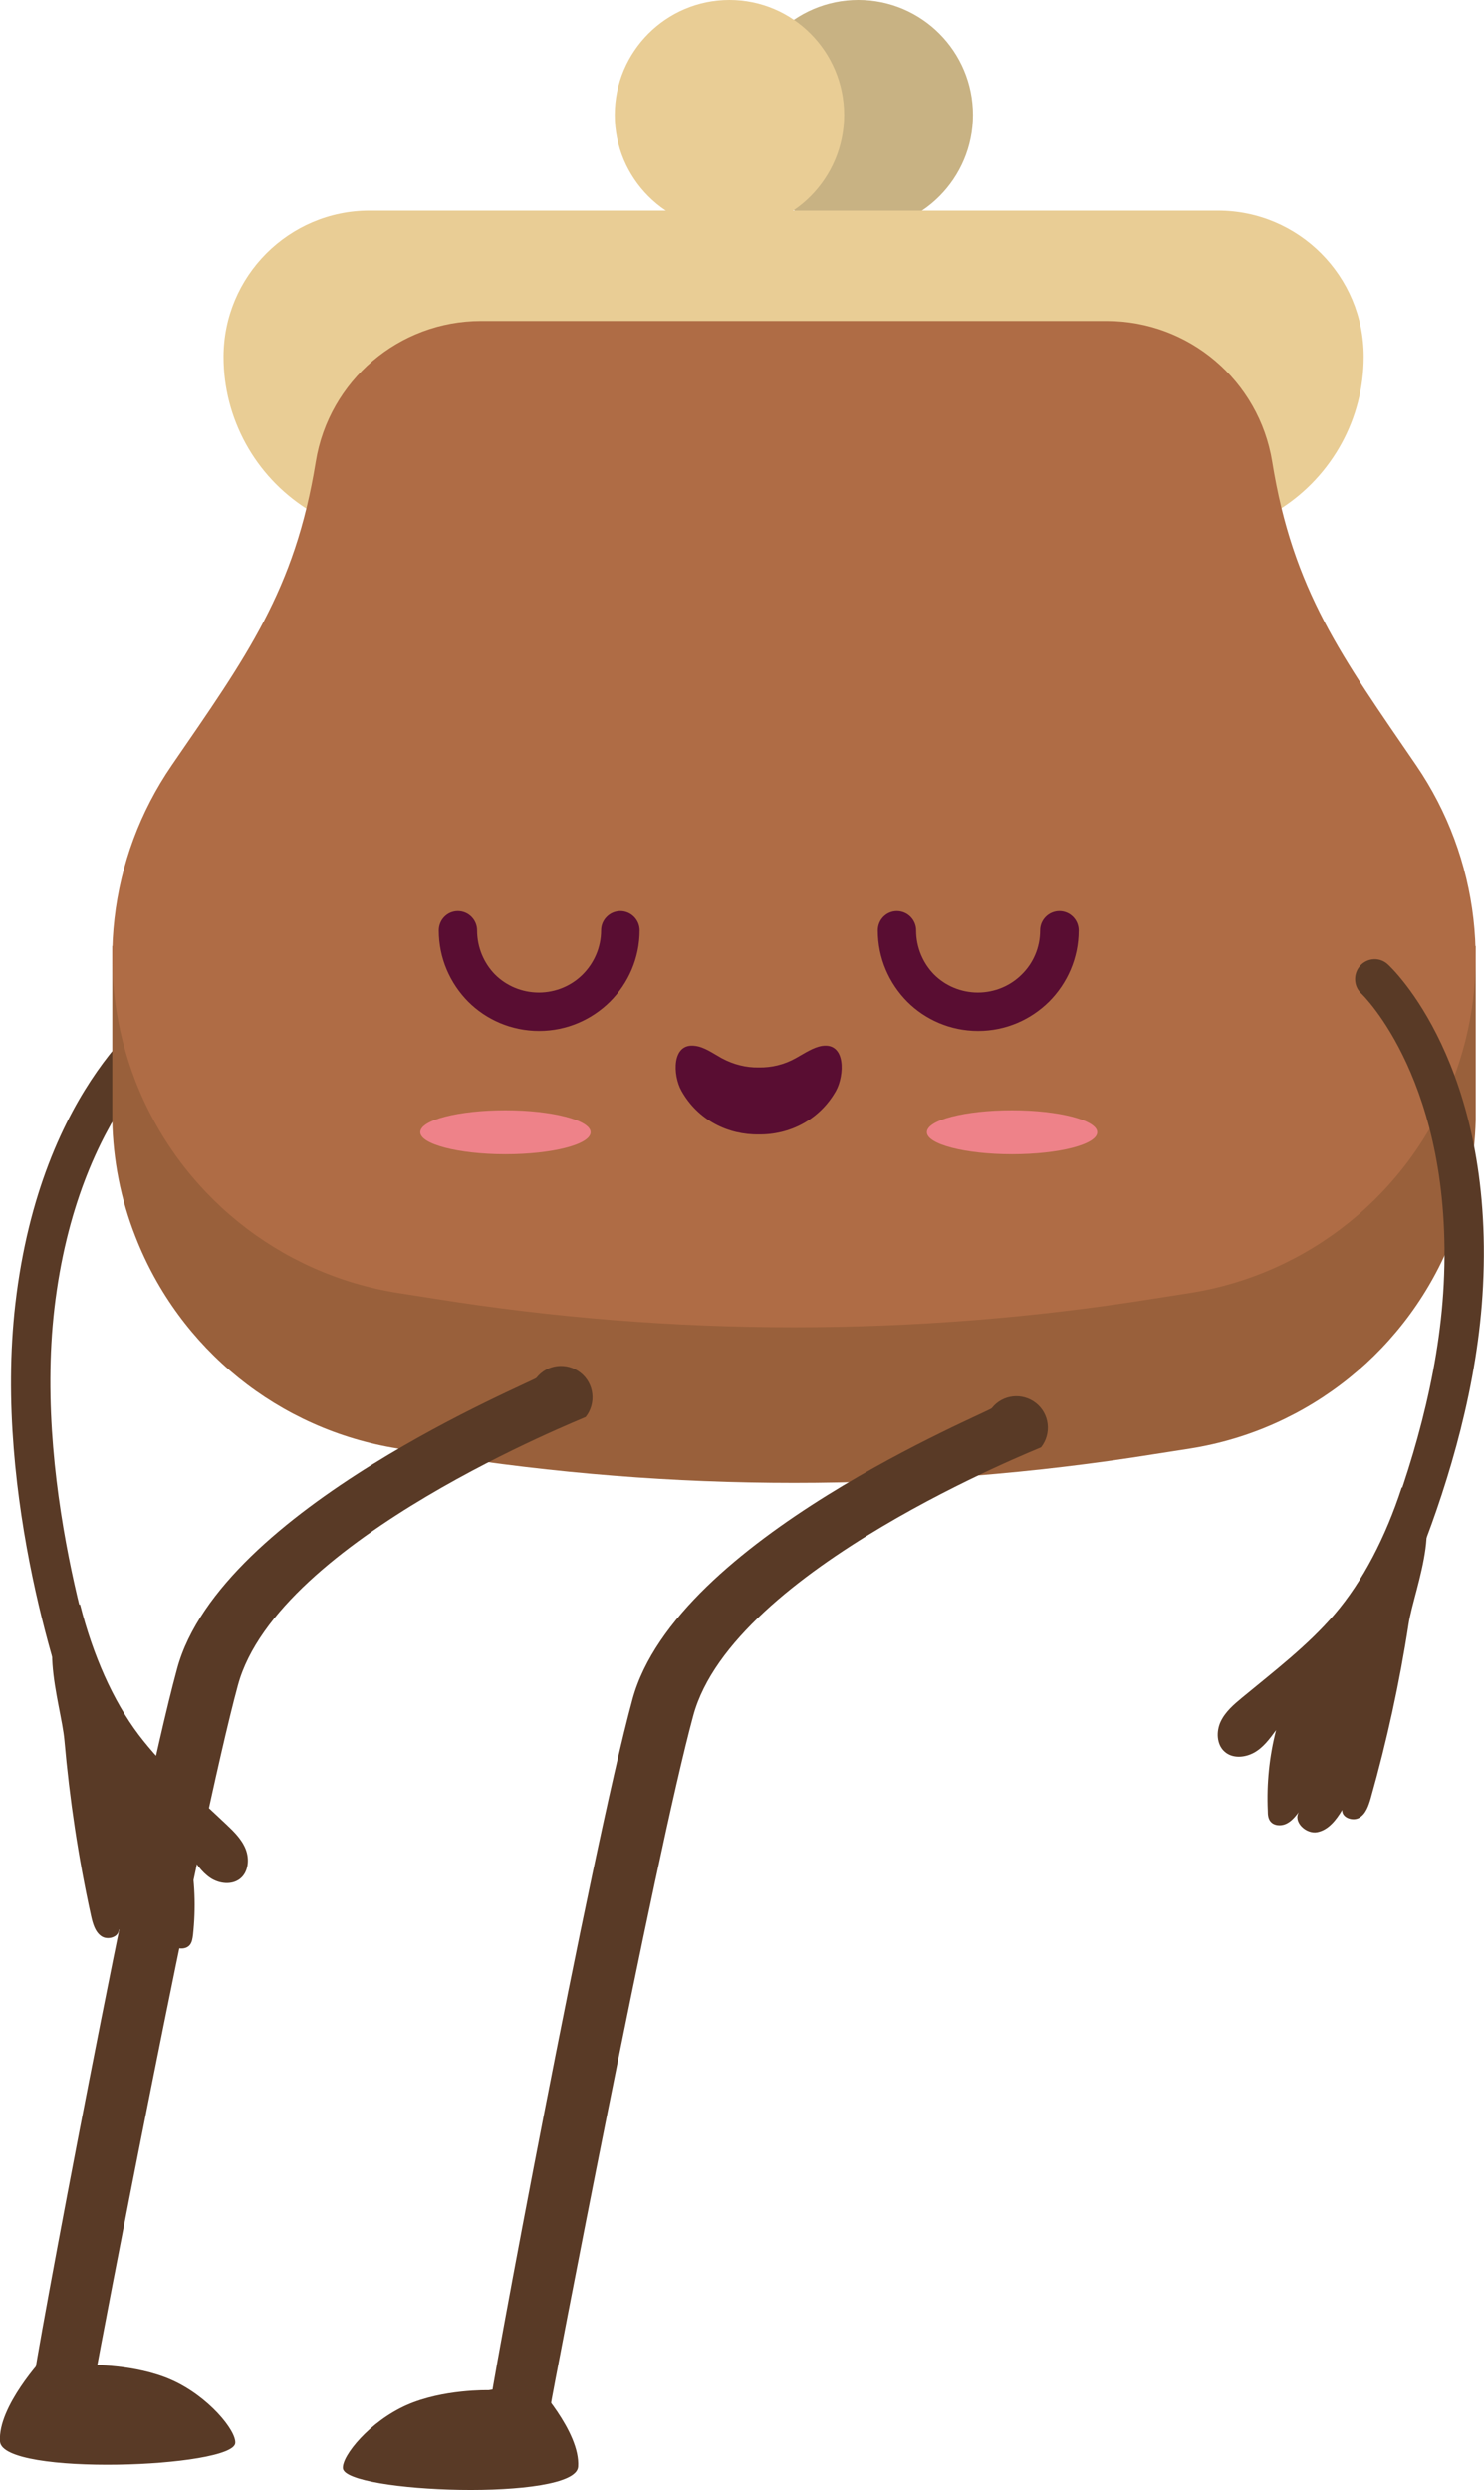 <svg width="152" height="255" viewBox="0 0 152 255" fill="none" xmlns="http://www.w3.org/2000/svg">
    <g clip-path="url(#clip0)">
        <path d="M7.224 175.403C7.149 175.303 7.099 175.178 7.049 175.053C6.724 174.176 -0.75 153.531 1.575 133.513C4.199 110.965 16.172 102.972 16.672 102.647C17.597 102.045 18.847 102.296 19.447 103.248C20.047 104.2 19.797 105.428 18.847 106.029C18.747 106.129 7.974 113.495 5.574 133.989C3.35 153.08 10.748 173.449 10.823 173.675C11.198 174.727 10.673 175.88 9.624 176.255C8.724 176.581 7.699 176.205 7.224 175.403Z" fill="#593A26" />
        <path d="M151.126 96.884H148.401C147.501 94.729 146.376 92.625 145.002 90.671C137.403 79.597 132.379 72.782 130.279 59.629C128.929 51.311 121.755 45.172 113.357 45.172H49.242C40.819 45.172 33.67 51.285 32.32 59.629C30.195 72.782 25.196 79.597 17.598 90.671C16.248 92.65 15.123 94.729 14.198 96.884H11.498V114.697C11.573 118.731 12.348 122.79 13.873 126.648C18.347 138.148 28.571 146.416 40.744 148.345L44.593 148.946C68.939 152.83 93.735 152.83 118.056 148.946L121.905 148.345C134.078 146.416 144.302 138.148 148.776 126.648C150.276 122.79 151.051 118.731 151.151 114.697V96.884H151.126Z" fill="#99603B" />
        <path d="M87.911 23.551C94.399 23.551 99.659 18.279 99.659 11.775C99.659 5.272 94.399 0 87.911 0C81.423 0 76.163 5.272 76.163 11.775C76.163 18.279 81.423 23.551 87.911 23.551Z" fill="#C8B283" />
        <path d="M124.755 21.571H37.844C29.595 21.571 22.896 28.286 22.896 36.554C22.896 42.867 26.121 48.73 31.42 52.112L45.068 60.806H117.506L131.154 52.112C136.453 48.73 139.677 42.867 139.677 36.554C139.702 28.286 133.028 21.571 124.755 21.571Z" fill="#E9CD95" />
        <path d="M113.357 32.871H49.267C40.868 32.871 33.695 38.984 32.345 47.277C30.22 60.456 25.221 67.27 17.597 78.369C11.073 87.865 9.699 99.966 13.873 110.714C18.347 122.214 28.57 130.482 40.743 132.411L44.593 133.012C68.939 136.895 93.735 136.895 118.056 133.012L121.905 132.411C134.078 130.482 144.301 122.214 148.776 110.714C152.95 99.991 151.55 87.865 145.051 78.369C137.453 67.27 132.428 60.481 130.304 47.277C128.954 38.959 121.755 32.871 113.357 32.871Z" fill="#AF6C45" />
        <path d="M74.713 23.551C81.201 23.551 86.461 18.279 86.461 11.775C86.461 5.272 81.201 0 74.713 0C68.225 0 62.965 5.272 62.965 11.775C62.965 18.279 68.225 23.551 74.713 23.551Z" fill="#E9CD95" />
        <path fill-rule="evenodd" clip-rule="evenodd" d="M73.913 108.36C72.963 107.833 72.164 107.232 71.214 107.107C68.764 106.756 68.914 110.138 69.789 111.692C71.489 114.748 74.613 116.227 77.713 116.176C80.812 116.227 83.937 114.723 85.636 111.692C86.486 110.138 86.661 106.756 84.212 107.107C83.287 107.257 82.462 107.833 81.512 108.36C80.312 109.036 79.012 109.337 77.713 109.312C76.413 109.337 75.113 109.011 73.913 108.36Z" fill="#590D32" />
        <path fill-rule="evenodd" clip-rule="evenodd" d="M51.767 118.206C56.566 118.206 60.491 117.204 60.491 115.951C60.491 114.723 56.566 113.696 51.767 113.696C46.968 113.696 43.044 114.698 43.044 115.951C43.044 117.179 46.968 118.206 51.767 118.206Z" fill="#EE8289" />
        <path fill-rule="evenodd" clip-rule="evenodd" d="M103.658 118.206C108.457 118.206 112.382 117.204 112.382 115.951C112.382 114.723 108.457 113.696 103.658 113.696C98.859 113.696 94.935 114.698 94.935 115.951C94.935 117.179 98.834 118.206 103.658 118.206Z" fill="#EE8289" />
        <path fill-rule="evenodd" clip-rule="evenodd" d="M48.867 95.281C48.867 94.204 47.992 93.302 46.893 93.302C45.818 93.302 44.943 94.179 44.943 95.281C44.943 98.137 46.093 100.693 47.942 102.572C49.792 104.426 52.367 105.578 55.216 105.578C58.066 105.578 60.615 104.426 62.49 102.572C64.34 100.718 65.514 98.137 65.514 95.281C65.514 94.204 64.64 93.302 63.54 93.302C62.465 93.302 61.565 94.179 61.565 95.281C61.565 97.035 60.84 98.638 59.69 99.791C58.541 100.943 56.941 101.645 55.191 101.645C53.441 101.645 51.842 100.943 50.692 99.791C49.567 98.638 48.867 97.035 48.867 95.281Z" fill="#590D32" />
        <path fill-rule="evenodd" clip-rule="evenodd" d="M93.835 95.281C93.835 94.204 92.96 93.302 91.86 93.302C90.785 93.302 89.911 94.179 89.911 95.281C89.911 98.137 91.06 100.693 92.91 102.572C94.76 104.426 97.334 105.578 100.184 105.578C103.033 105.578 105.583 104.426 107.458 102.572C109.307 100.718 110.482 98.137 110.482 95.281C110.482 94.204 109.607 93.302 108.508 93.302C107.433 93.302 106.533 94.179 106.533 95.281C106.533 97.035 105.833 98.638 104.658 99.791C103.508 100.943 101.909 101.645 100.159 101.645C98.409 101.645 96.809 100.943 95.66 99.791C94.535 98.638 93.835 97.035 93.835 95.281Z" fill="#590D32" />
        <path d="M137.852 172.798C137.502 172.798 137.177 172.723 136.853 172.522C135.878 171.971 135.553 170.743 136.103 169.766C136.203 169.566 146.901 150.675 147.876 131.534C148.926 110.889 139.527 101.82 139.427 101.744C138.627 100.993 138.577 99.715 139.327 98.888C140.077 98.061 141.352 98.011 142.152 98.763C142.602 99.164 153.05 109.06 151.9 131.734C150.875 151.878 140.052 170.969 139.602 171.77C139.227 172.422 138.552 172.798 137.852 172.798Z" fill="#593A26" />
        <path d="M9.324 196.198C9.499 196.975 9.724 197.827 10.373 198.278C11.023 198.729 12.198 198.378 12.173 197.576C12.723 198.629 13.448 199.706 14.573 200.007C15.723 200.307 17.122 199.105 16.597 198.078C16.947 198.579 17.297 199.08 17.822 199.355C18.347 199.631 19.072 199.631 19.447 199.18C19.672 198.904 19.722 198.528 19.772 198.153C20.072 195.397 19.972 192.591 19.447 189.86C20.022 190.762 20.647 191.714 21.547 192.315C22.447 192.916 23.721 193.067 24.571 192.415C25.446 191.739 25.571 190.411 25.171 189.384C24.771 188.357 23.946 187.555 23.146 186.803C20.047 183.872 16.797 181.066 14.223 177.684C11.548 174.151 9.499 169.441 8.199 164.305C3.125 165.808 6.274 174.477 6.599 178.235C7.124 184.223 8.024 190.261 9.324 196.198Z" fill="#593A26" />
        <path d="M140.402 184.147C140.177 184.923 139.902 185.75 139.227 186.151C138.552 186.552 137.402 186.126 137.477 185.349C136.877 186.352 136.077 187.404 134.928 187.629C133.778 187.855 132.428 186.577 133.028 185.575C132.653 186.051 132.278 186.527 131.728 186.777C131.203 187.028 130.453 186.978 130.103 186.502C129.878 186.201 129.853 185.825 129.853 185.45C129.728 182.669 130.003 179.888 130.703 177.182C130.053 178.059 129.404 178.961 128.454 179.487C127.504 180.013 126.229 180.113 125.429 179.386C124.604 178.66 124.554 177.307 125.029 176.305C125.504 175.303 126.379 174.551 127.229 173.85C130.503 171.144 133.928 168.538 136.702 165.306C139.577 161.949 141.926 157.389 143.576 152.328C148.55 154.157 144.851 162.6 144.276 166.308C143.351 172.346 142.051 178.284 140.402 184.147Z" fill="#593A26" />
        <path d="M6.599 246.932C6.773 246.932 6.948 246.907 7.123 246.882C8.873 246.607 10.073 244.928 9.798 243.174C9.748 242.999 20.446 187.003 24.371 172.572C28.445 157.565 59.915 145.213 59.99 145.113C61.09 143.71 60.865 141.68 59.465 140.578C58.065 139.476 56.04 139.701 54.941 141.104C54.616 141.505 22.596 154.508 18.147 170.868C13.847 186.677 3.274 243.425 3.399 244.201C3.674 245.805 5.024 246.932 6.599 246.932Z" fill="#593A26" />
        <path d="M9.173 242.197C9.173 242.197 13.848 242.072 17.572 243.726C21.346 245.404 24.196 248.912 24.096 250.19C23.921 252.72 0.25 253.622 -0 250.039C-0.25 246.457 4.449 241.446 4.449 241.446L9.173 242.197Z" fill="#593A26" />
        <path d="M53.216 250.015C53.391 250.015 53.566 249.99 53.741 249.965C55.491 249.689 56.691 248.01 56.416 246.257C56.391 246.081 67.089 190.11 71.013 175.679C75.088 160.672 106.557 148.295 106.632 148.22C107.732 146.817 107.507 144.788 106.107 143.685C104.708 142.583 102.683 142.808 101.583 144.211C101.233 144.637 69.239 157.64 64.789 174.001C60.49 189.81 49.917 246.557 50.042 247.334C50.292 248.887 51.666 250.015 53.216 250.015Z" fill="#593A26" />
        <path d="M50.041 244.778C50.041 244.778 45.367 244.653 41.643 246.306C37.868 247.985 35.019 251.492 35.119 252.77C35.294 255.301 58.965 256.203 59.215 252.62C59.465 249.037 54.766 244.026 54.766 244.026L50.041 244.778Z" fill="#593A26" />
    </g>
    <defs>
        <clipPath id="clip0">
            <rect width="152" height="255" fill="white" />
        </clipPath>
    </defs>
</svg>

